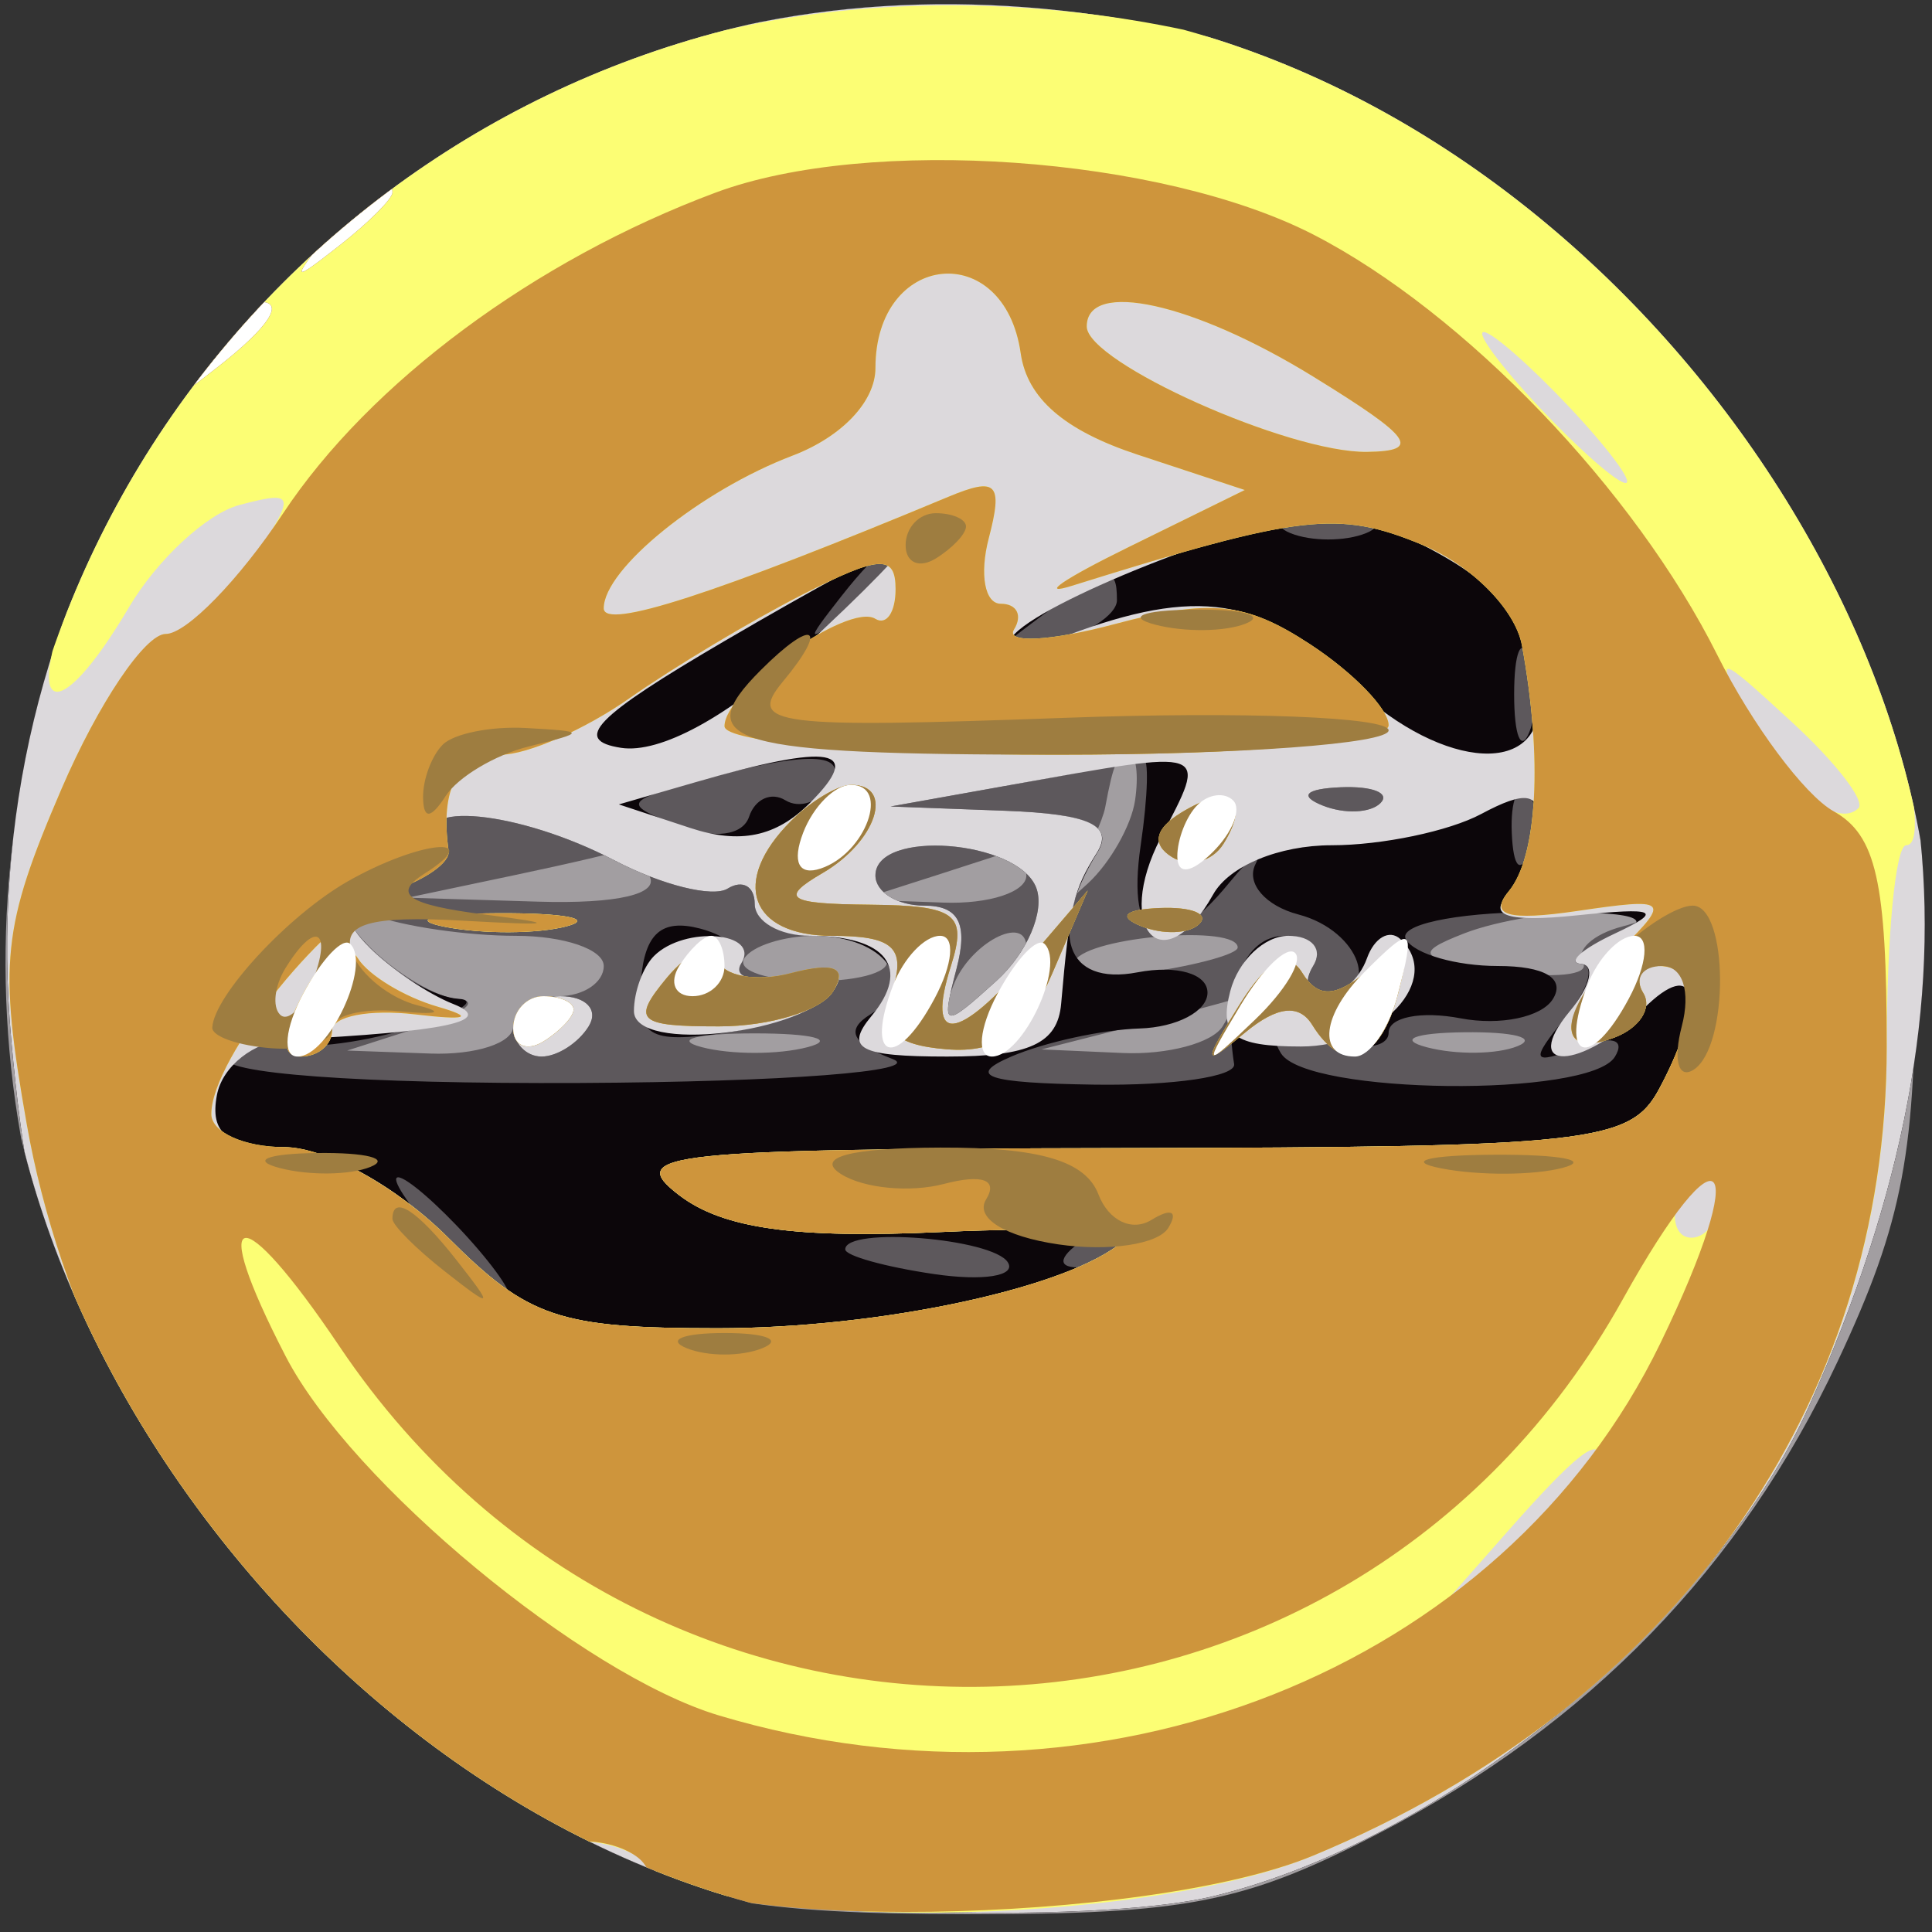 <svg width="64" height="64" viewBox="0 0 64 64" fill="none" xmlns="http://www.w3.org/2000/svg">
<rect x="0" y="0" width="64" height="64" fill="#333333" stroke="none"/>
<g clip-path="url(#clip0_1_62)">
<path fill-rule="evenodd" clip-rule="evenodd" d="M21.332 1.79C-5.456 11.362 -7.233 48.491 18.5 60.973C22.584 62.954 25.058 63.4 32 63.409C39.303 63.417 41.234 63.038 45.717 60.71C52.624 57.122 57.678 51.915 60.88 45.086C63.051 40.458 63.489 38.128 63.436 31.5C63.363 22.448 61.358 17.114 55.418 10.175C47.951 1.452 32.747 -2.288 21.332 1.79Z" fill="#A29EA1"/>
<path fill-rule="evenodd" clip-rule="evenodd" d="M21.332 1.79C7.343 6.789 -0.956 19.735 0.376 34.482C1.057 42.023 2.268 45.087 6.843 50.849C11.211 56.35 13.399 58.384 16.517 59.84C17.883 60.478 20.08 61.502 21.4 62.116C24.111 63.376 36.089 63.815 40.226 62.806C47.941 60.925 56.764 53.662 59.919 46.596C66.213 32.5 64.81 21.147 55.418 10.175C47.951 1.452 32.747 -2.288 21.332 1.79ZM37.601 26.51C37.479 27.341 36.778 28.578 36.043 29.26C34.96 30.265 34.874 30.216 35.588 29C36.073 28.175 36.533 27.163 36.61 26.75C36.889 25.257 37.007 25 37.412 25C37.638 25 37.723 25.68 37.601 26.51ZM21.5 29C21.88 29.614 20.456 29.949 17.809 29.868L13.5 29.737L17 29C18.925 28.595 20.586 28.204 20.691 28.132C20.796 28.059 21.16 28.45 21.5 29ZM34 29C34 29.55 32.763 29.955 31.25 29.9L28.5 29.801L31 29C32.375 28.56 33.612 28.155 33.75 28.1C33.888 28.045 34 28.45 34 29ZM17.082 31C18.687 31 20 31.45 20 32C20 32.55 19.325 33 18.5 33C17.675 33 17 33.45 17 34C17 34.55 15.762 34.955 14.25 34.9L11.5 34.801L14 34C15.375 33.56 15.905 33.155 15.179 33.1C14.452 33.045 13.102 32.238 12.179 31.306C10.606 29.719 10.616 29.656 12.332 30.306C13.339 30.688 15.477 31 17.082 31ZM53.738 30.692C52.769 30.945 52.182 31.486 52.435 31.895C52.688 32.304 51.457 32.427 49.699 32.169C46.958 31.767 46.788 31.589 48.502 30.92C49.601 30.491 51.625 30.161 53 30.186C54.649 30.216 54.9 30.389 53.738 30.692ZM29.345 31.75C29.6 32.163 28.545 32.5 27 32.5C25.455 32.5 24.4 32.163 24.655 31.75C24.909 31.337 25.965 31 27 31C28.035 31 29.091 31.337 29.345 31.75ZM34 31.378C34 31.585 33.315 32.324 32.477 33.019C31.204 34.076 31.057 34.014 31.584 32.641C32.122 31.24 34 30.257 34 31.378ZM41 31.387C41 31.599 39.674 31.968 38.053 32.206C36.432 32.443 35.333 32.27 35.612 31.819C36.107 31.017 41 30.625 41 31.387ZM40.5 34C40.16 34.55 38.671 34.947 37.191 34.882L34.5 34.763L37.5 34C39.15 33.58 40.639 33.183 40.809 33.118C40.979 33.053 40.84 33.45 40.5 34ZM26.75 34.689C25.788 34.941 24.212 34.941 23.25 34.689C22.288 34.438 23.075 34.232 25 34.232C26.925 34.232 27.712 34.438 26.75 34.689ZM50.269 34.656C49.592 34.93 48.242 34.947 47.269 34.693C46.296 34.439 46.85 34.215 48.5 34.195C50.15 34.175 50.946 34.382 50.269 34.656Z" fill="#5D585C"/>
<path fill-rule="evenodd" clip-rule="evenodd" d="M21.332 1.79C7.343 6.789 -0.956 19.735 0.376 34.482C1.057 42.023 2.268 45.087 6.843 50.849C11.211 56.35 13.399 58.384 16.517 59.84C17.883 60.478 20.08 61.502 21.4 62.116C24.111 63.376 36.089 63.815 40.226 62.806C47.941 60.925 56.764 53.662 59.919 46.596C66.213 32.5 64.81 21.147 55.418 10.175C47.951 1.452 32.747 -2.288 21.332 1.79ZM45.25 17.662C44.563 17.94 43.438 17.94 42.75 17.662C42.063 17.385 42.625 17.158 44 17.158C45.375 17.158 45.938 17.385 45.25 17.662ZM30 18.378C30 18.585 29.212 19.373 28.25 20.128C26.664 21.371 26.629 21.336 27.872 19.75C29.179 18.084 30 17.555 30 18.378ZM37 19.883C37 20.369 35.987 21.022 34.75 21.334C32.577 21.881 32.566 21.851 34.441 20.45C36.705 18.759 37 18.693 37 19.883ZM50.662 24.25C50.385 24.938 50.158 24.375 50.158 23C50.158 21.625 50.385 21.063 50.662 21.75C50.94 22.438 50.94 23.563 50.662 24.25ZM27.49 26.016C27.144 26.575 26.481 26.797 26.016 26.51C25.551 26.223 25.011 26.466 24.816 27.051C24.606 27.682 23.656 27.805 22.481 27.353C20.635 26.644 20.67 26.545 23 25.896C26.76 24.848 28.188 24.887 27.49 26.016ZM37.787 28C37.294 31.356 38.549 31.892 40.714 29.25C41.503 28.288 41.895 28.011 41.585 28.636C41.276 29.261 41.917 30.007 43.011 30.293C45.069 30.831 45.814 33 43.941 33C43.359 33 43.16 32.55 43.5 32C43.84 31.45 43.416 31 42.559 31C41.204 31 40.494 32.797 40.882 35.25C40.947 35.663 38.862 35.968 36.25 35.93C32.676 35.877 31.995 35.647 33.5 35C34.6 34.527 36.513 34.109 37.75 34.07C38.987 34.032 40 33.498 40 32.883C40 32.255 38.986 31.961 37.68 32.21C35.293 32.667 34.706 30.903 36.356 28.232C36.904 27.346 36.05 26.96 33.309 26.858L29.5 26.716L33.5 26C35.7 25.606 37.664 25.22 37.863 25.142C38.063 25.064 38.029 26.35 37.787 28ZM45.729 26.604C45.397 26.936 44.534 26.972 43.813 26.683C43.015 26.364 43.252 26.127 44.417 26.079C45.471 26.036 46.061 26.272 45.729 26.604ZM50.683 28.188C50.364 28.985 50.127 28.748 50.079 27.583C50.036 26.529 50.272 25.939 50.604 26.271C50.936 26.603 50.972 27.466 50.683 28.188ZM20.354 28.501C21.924 29.32 23.611 29.74 24.104 29.436C24.597 29.131 25 29.359 25 29.941C25 30.523 25.873 31 26.941 31C29.316 31 30.471 32.591 28.833 33.603C27.996 34.12 28.218 34.568 29.566 35.08C30.63 35.485 25.97 35.842 19.211 35.875C11.935 35.91 7.155 35.558 7.493 35.011C7.807 34.503 8.612 34.291 9.282 34.539C9.952 34.787 11.85 34.581 13.5 34.081C15.15 33.581 15.905 33.133 15.179 33.086C14.452 33.039 13.213 32.356 12.426 31.568C11.183 30.326 11.261 30.052 13.011 29.496C14.121 29.144 14.771 28.438 14.456 27.928C13.568 26.493 17.175 26.843 20.354 28.501ZM34.326 29.406C34.622 30.179 34.027 31.571 33.002 32.498C31.237 34.096 31.168 34.074 31.686 32.092C32.075 30.606 31.765 30 30.617 30C29.727 30 29 29.55 29 29C29 27.458 33.716 27.817 34.326 29.406ZM14.762 30.707C16.006 30.946 17.806 30.937 18.762 30.687C19.718 30.437 18.7 30.241 16.5 30.252C14.3 30.263 13.518 30.468 14.762 30.707ZM21.232 32.47C21.077 34.344 21.466 34.585 24.038 34.208C25.681 33.967 27.314 33.3 27.669 32.727C28.074 32.071 27.512 31.894 26.155 32.249C24.968 32.56 24.218 32.457 24.487 32.02C24.757 31.584 24.175 31.018 23.195 30.761C21.919 30.428 21.361 30.914 21.232 32.47ZM53.5 31.017C52.4 31.48 51.893 31.891 52.372 31.93C52.852 31.968 52.627 32.759 51.872 33.687C50.667 35.17 50.719 35.292 52.302 34.699C53.384 34.293 53.86 34.418 53.493 35.011C52.656 36.366 43.282 36.266 42.434 34.893C41.973 34.148 42.445 34.006 43.875 34.46C45.044 34.831 46 34.717 46 34.206C46 33.695 47.072 33.482 48.383 33.733C49.693 33.983 51.07 33.696 51.442 33.094C51.863 32.413 51.173 32 49.618 32C48.243 32 46.875 31.607 46.578 31.126C46.281 30.646 48.167 30.235 50.769 30.213C54.225 30.185 54.961 30.401 53.5 31.017ZM17 34C17 34.55 17.423 35 17.941 35C18.459 35 19.16 34.55 19.5 34C19.84 33.45 19.416 33 18.559 33C17.702 33 17 33.45 17 34ZM15.5 41C16.495 42.1 17.085 43 16.81 43C16.535 43 15.495 42.1 14.5 41C13.505 39.9 12.915 39 13.19 39C13.465 39 14.505 39.9 15.5 41ZM37.5 41C37.16 41.55 36.346 41.993 35.691 41.985C34.975 41.975 35.099 41.582 36 41C37.921 39.758 38.267 39.758 37.5 41ZM33.388 41.819C33.667 42.27 32.568 42.443 30.947 42.206C29.326 41.968 28 41.599 28 41.387C28 40.625 32.893 41.017 33.388 41.819Z" fill="#0C060A"/>
<path fill-rule="evenodd" clip-rule="evenodd" d="M21.332 1.79C7.343 6.789 -0.956 19.735 0.376 34.482C1.057 42.023 2.268 45.087 6.843 50.849C11.211 56.35 13.399 58.384 16.517 59.84C17.883 60.478 20.08 61.502 21.4 62.116C24.111 63.376 36.089 63.815 40.226 62.806C47.941 60.925 56.764 53.662 59.919 46.596C66.213 32.5 64.81 21.147 55.418 10.175C47.951 1.452 32.747 -2.288 21.332 1.79ZM47.316 18.15C49.965 19.544 50.964 20.934 50.985 23.25C51.007 25.834 47.515 25.425 44.591 22.5C41.865 19.774 39.641 19.43 35.315 21.063C33.212 21.857 32.784 21.838 33.625 20.988C34.84 19.759 41.671 17.115 43.816 17.044C44.539 17.02 46.114 17.517 47.316 18.15ZM26.519 21.546C24.111 23.752 21.863 24.972 20.574 24.773C18.95 24.522 19.695 23.754 24 21.236C27.025 19.466 29.7 18.015 29.945 18.009C30.19 18.004 28.649 19.596 26.519 21.546ZM26.826 26.603C25.705 27.724 24.513 27.971 22.862 27.426L20.5 26.647L23 25.923C27.571 24.6 28.639 24.789 26.826 26.603ZM38.453 27.75C36.876 30.787 38.534 32.584 40.188 29.629C40.716 28.685 42.368 28 44.115 28C45.774 28 48.002 27.534 49.066 26.965C50.529 26.182 51 26.255 51 27.265C51 27.999 50.536 29.064 49.969 29.631C49.26 30.34 49.964 30.557 52.219 30.324C54.879 30.049 55.121 30.162 53.5 30.922C52.4 31.438 51.893 31.891 52.372 31.93C52.852 31.968 52.685 32.675 52 33.5C50.316 35.529 52.39 35.468 54.429 33.429C56.229 31.629 56.534 33.133 54.965 36.066C54.006 37.858 52.699 38.002 37.215 38.032C22.008 38.061 20.68 38.202 22.5 39.593C23.95 40.701 26.345 41.036 31.205 40.811C34.892 40.64 37.592 40.776 37.205 41.114C35.433 42.656 29.18 44 23.774 44C18.521 44 17.505 43.659 14.846 41C13.115 39.269 10.79 38 9.35 38C7.521 38 6.943 37.537 7.187 36.269C7.37 35.317 8.415 34.494 9.51 34.44C14.758 34.181 16.444 33.82 15.018 33.26C14.203 32.94 12.964 32.107 12.265 31.408C11.237 30.38 11.38 30.014 13.011 29.496C14.121 29.144 14.771 28.438 14.456 27.928C13.568 26.493 17.175 26.843 20.354 28.501C21.924 29.32 23.611 29.74 24.104 29.436C24.597 29.131 25 29.359 25 29.941C25 30.523 25.825 31 26.833 31C29.374 31 30.19 32.066 28.869 33.658C27.972 34.739 28.461 35 31.378 35C34.103 35 35.038 34.567 35.152 33.25C35.436 29.991 35.552 29.502 36.335 28.25C36.906 27.339 36.085 26.962 33.309 26.858L29.5 26.716L33.5 26C40.172 24.805 40.012 24.749 38.453 27.75ZM45.729 26.604C45.397 26.936 44.534 26.972 43.813 26.683C43.015 26.364 43.252 26.127 44.417 26.079C45.471 26.036 46.061 26.272 45.729 26.604ZM34.326 29.406C34.622 30.179 34.027 31.571 33.002 32.498C31.237 34.096 31.168 34.074 31.686 32.092C32.075 30.606 31.765 30 30.617 30C29.727 30 29 29.55 29 29C29 27.458 33.716 27.817 34.326 29.406ZM14.762 30.707C16.006 30.946 17.806 30.937 18.762 30.687C19.718 30.437 18.7 30.241 16.5 30.252C14.3 30.263 13.518 30.468 14.762 30.707ZM21.667 31.667C21.3 32.033 21 32.855 21 33.493C21 34.908 26.727 34.25 27.669 32.727C28.074 32.071 27.512 31.894 26.155 32.249C24.968 32.56 24.249 32.405 24.558 31.907C25.2 30.868 22.675 30.658 21.667 31.667ZM40.754 32.833C40.373 34.291 40.852 34.667 43.094 34.667C45.761 34.667 47.828 32.431 46.387 31.107C46.023 30.773 45.525 31.063 45.28 31.75C45.034 32.438 44.394 33 43.858 33C43.321 33 43.16 32.55 43.5 32C43.84 31.45 43.469 31 42.676 31C41.882 31 41.018 31.825 40.754 32.833ZM17 34C17 34.55 17.423 35 17.941 35C18.459 35 19.16 34.55 19.5 34C19.84 33.45 19.416 33 18.559 33C17.702 33 17 33.45 17 34Z" fill="#DCD9DC"/>
<path fill-rule="evenodd" clip-rule="evenodd" d="M21.332 1.79C12.649 4.893 5.923 11.154 2.518 19.304C0.687 23.685 1.845 24.224 4.27 20.12C5.205 18.537 6.857 17.009 7.939 16.726C9.798 16.24 9.82 16.345 8.339 18.606C7.476 19.923 6.202 21 5.508 21C4.814 21 3.253 23.309 2.039 26.13C0.067 30.716 -0.056 31.896 0.886 37.24C1.95 43.286 5.027 49.425 9.284 54C12.424 57.374 17.608 61 19.293 61C20.048 61 20.978 61.312 21.359 61.692C23.686 64.02 37.697 63.879 43.5 61.47C55.414 56.525 62.5 46.559 62.5 34.75C62.5 31.038 62.79 28 63.145 28C64.085 28 62.59 22.045 60.594 17.84C57.75 11.845 52.279 6.284 46.397 3.406C39.043 -0.192 28.74 -0.856 21.332 1.79ZM33.812 11.703C34.025 13.192 35.255 14.259 37.679 15.059L41.234 16.232L37.367 18.133C35.24 19.178 34.4 19.752 35.5 19.408C43.096 17.034 44.323 16.891 47.12 18.05C48.743 18.722 50.198 20.19 50.416 21.377C51.106 25.129 50.931 28.378 49.977 29.527C49.314 30.327 49.961 30.513 52.241 30.178C55.258 29.735 55.339 29.804 53.717 31.426C51.603 33.54 51.482 35.136 53.494 34.364C54.316 34.048 54.74 33.388 54.435 32.895C54.131 32.403 54.359 32 54.941 32C56.284 32 56.293 33.584 54.965 36.066C54.006 37.858 52.699 38.002 37.215 38.032C22.008 38.061 20.68 38.202 22.5 39.593C23.95 40.701 26.345 41.036 31.205 40.811C34.892 40.64 37.592 40.776 37.205 41.114C35.433 42.656 29.18 44 23.774 44C18.521 44 17.505 43.659 14.846 41C13.164 39.317 10.782 38 9.423 38C8.09 38 7 37.507 7 36.904C7 35.027 10.956 30.149 13.006 29.498C14.08 29.157 14.915 28.568 14.861 28.189C14.567 26.121 15.177 25 16.596 25C17.473 25 19.386 24.16 20.846 23.134C22.306 22.108 24.887 20.561 26.583 19.695C29.136 18.392 29.667 18.361 29.667 19.517C29.667 20.284 29.365 20.726 28.996 20.498C28.099 19.943 24 22.863 24 24.057C24 24.591 28.774 25 35 25C41.494 25 46 24.6 46 24.023C46 23.486 44.83 22.28 43.401 21.343C41.269 19.946 40.105 19.826 36.933 20.672C34.805 21.24 33.301 21.321 33.591 20.852C33.881 20.384 33.684 20 33.153 20C32.622 20 32.442 19.024 32.754 17.831C33.232 16.003 33.021 15.788 31.411 16.459C23.677 19.683 20 20.873 20 20.151C20 18.848 23.212 16.25 26.252 15.094C27.888 14.472 29 13.298 29 12.191C29 8.333 33.268 7.899 33.812 11.703ZM43.5 12.474C46.79 14.5 47.107 14.943 45.284 14.969C42.701 15.005 36 12.007 36 10.815C36 9.249 39.532 10.03 43.5 12.474ZM52 13.5C53.292 14.875 54.124 16 53.849 16C53.574 16 52.292 14.875 51 13.5C49.708 12.125 48.876 11 49.151 11C49.426 11 50.708 12.125 52 13.5ZM61.563 26.771C60.845 27.488 59.076 26.015 57.87 23.694C56.782 21.602 56.851 21.613 59.36 23.921C60.808 25.252 61.799 26.535 61.563 26.771ZM26.2 27.2C24.194 29.206 24.839 31 27.567 31C29.575 31 30.011 31.389 29.569 32.782C29.145 34.118 29.591 34.613 31.352 34.758C33.055 34.899 34.021 34.204 34.866 32.226L36.032 29.5L34.106 31.75C31.721 34.535 30.663 34.637 31.5 32C32.047 30.278 31.674 29.996 28.817 29.97C26.079 29.944 25.806 29.761 27.25 28.92C29.035 27.88 29.647 26 28.2 26C27.76 26 26.86 26.54 26.2 27.2ZM39.114 26.929C38.255 27.461 38.152 27.976 38.824 28.391C39.395 28.744 40.163 28.545 40.531 27.95C41.449 26.464 40.719 25.938 39.114 26.929ZM14.762 30.707C16.006 30.946 17.806 30.937 18.762 30.687C19.718 30.437 18.7 30.241 16.5 30.252C14.3 30.263 13.518 30.468 14.762 30.707ZM37.813 30.683C38.534 30.972 39.397 30.936 39.729 30.604C40.061 30.272 39.471 30.036 38.417 30.079C37.252 30.127 37.015 30.364 37.813 30.683ZM10.072 32.865C9.322 34.267 9.285 35 9.965 35C10.534 35 11 34.612 11 34.139C11 33.665 12.238 33.424 13.75 33.603C15.465 33.806 15.747 33.71 14.5 33.348C13.4 33.03 12.211 32.31 11.857 31.749C11.491 31.167 10.725 31.646 10.072 32.865ZM22.091 32.39C20.913 33.81 21.116 34 23.819 34C25.503 34 27.204 33.479 27.597 32.842C28.085 32.053 27.642 31.86 26.204 32.236C25.045 32.54 23.945 32.336 23.761 31.784C23.577 31.232 22.826 31.505 22.091 32.39ZM41.055 33.29C39.822 35.27 39.843 35.365 41.25 34.201C42.306 33.329 43.035 33.247 43.47 33.951C44.497 35.613 45.72 35.178 46.305 32.943C46.758 31.209 46.608 31.081 45.345 32.129C44.234 33.051 43.665 33.076 43.139 32.226C42.668 31.463 41.971 31.82 41.055 33.29ZM17 34.059C17 34.641 17.45 34.84 18 34.5C18.55 34.16 19 33.684 19 33.441C19 33.198 18.55 33 18 33C17.45 33 17 33.477 17 34.059ZM57 39.5C57 40.325 56.564 41 56.031 41C55.499 41 55.322 40.325 55.638 39.5C55.955 38.675 56.391 38 56.607 38C56.823 38 57 38.675 57 39.5ZM53 48.326C53 48.505 51.763 49.742 50.25 51.076L47.5 53.5L49.924 50.75C52.19 48.18 53 47.541 53 48.326Z" fill="#FCFE74"/>
<path fill-rule="evenodd" clip-rule="evenodd" d="M23.703 6.381C17.718 8.612 12.245 12.672 9.376 17.009C7.923 19.204 6.174 21 5.49 21C4.806 21 3.253 23.309 2.039 26.13C0.067 30.716 -0.056 31.896 0.886 37.24C1.95 43.286 5.027 49.425 9.284 54C12.5 57.456 17.622 61 19.4 61C20.215 61 21.102 61.356 21.371 61.791C22.739 64.005 37.924 63.785 43.5 61.47C55.445 56.512 62.5 46.564 62.5 34.68C62.5 29.213 62.151 27.664 60.743 26.876C59.777 26.335 58.041 24.004 56.887 21.696C54.153 16.23 48.509 10.351 43.529 7.782C38.47 5.172 28.781 4.488 23.703 6.381ZM10.872 7.75C9.629 9.336 9.664 9.371 11.25 8.128C12.213 7.373 13 6.585 13 6.378C13 5.555 12.179 6.084 10.872 7.75ZM33.812 11.703C34.025 13.192 35.255 14.259 37.679 15.059L41.234 16.232L37.367 18.133C35.24 19.178 34.4 19.752 35.5 19.408C43.096 17.034 44.323 16.891 47.12 18.05C48.743 18.722 50.198 20.19 50.416 21.377C51.106 25.129 50.931 28.378 49.977 29.527C49.314 30.327 49.961 30.513 52.241 30.178C55.258 29.735 55.339 29.804 53.717 31.426C51.603 33.54 51.482 35.136 53.494 34.364C54.316 34.048 54.74 33.388 54.435 32.895C54.131 32.403 54.359 32 54.941 32C56.284 32 56.293 33.584 54.965 36.066C54.006 37.858 52.699 38.002 37.215 38.032C22.008 38.061 20.68 38.202 22.5 39.593C23.95 40.701 26.345 41.036 31.205 40.811C34.892 40.64 37.592 40.776 37.205 41.114C35.433 42.656 29.18 44 23.774 44C18.521 44 17.505 43.659 14.846 41C13.164 39.317 10.782 38 9.423 38C8.09 38 7 37.507 7 36.904C7 35.027 10.956 30.149 13.006 29.498C14.08 29.157 14.915 28.568 14.861 28.189C14.567 26.121 15.177 25 16.596 25C17.473 25 19.386 24.16 20.846 23.134C22.306 22.108 24.887 20.561 26.583 19.695C29.136 18.392 29.667 18.361 29.667 19.517C29.667 20.284 29.365 20.726 28.996 20.498C28.099 19.943 24 22.863 24 24.057C24 24.591 28.774 25 35 25C41.494 25 46 24.6 46 24.023C46 23.486 44.83 22.28 43.401 21.343C41.269 19.946 40.105 19.826 36.933 20.672C34.805 21.24 33.301 21.321 33.591 20.852C33.881 20.384 33.684 20 33.153 20C32.622 20 32.442 19.024 32.754 17.831C33.232 16.003 33.021 15.788 31.411 16.459C23.677 19.683 20 20.873 20 20.151C20 18.848 23.212 16.25 26.252 15.094C27.888 14.472 29 13.298 29 12.191C29 8.333 33.268 7.899 33.812 11.703ZM6.872 11.75C5.629 13.336 5.664 13.371 7.25 12.128C8.916 10.821 9.445 10 8.622 10C8.415 10 7.627 10.787 6.872 11.75ZM43.5 12.474C46.79 14.5 47.107 14.943 45.284 14.969C42.701 15.005 36 12.007 36 10.815C36 9.249 39.532 10.03 43.5 12.474ZM26.2 27.2C24.194 29.206 24.839 31 27.567 31C29.575 31 30.011 31.389 29.569 32.782C29.145 34.118 29.591 34.613 31.352 34.758C33.055 34.899 34.021 34.204 34.866 32.226L36.032 29.5L34.106 31.75C31.721 34.535 30.663 34.637 31.5 32C32.047 30.278 31.674 29.996 28.817 29.97C26.079 29.944 25.806 29.761 27.25 28.92C29.035 27.88 29.647 26 28.2 26C27.76 26 26.86 26.54 26.2 27.2ZM39.114 26.929C38.255 27.461 38.152 27.976 38.824 28.391C39.395 28.744 40.163 28.545 40.531 27.95C41.449 26.464 40.719 25.938 39.114 26.929ZM14.762 30.707C16.006 30.946 17.806 30.937 18.762 30.687C19.718 30.437 18.7 30.241 16.5 30.252C14.3 30.263 13.518 30.468 14.762 30.707ZM37.813 30.683C38.534 30.972 39.397 30.936 39.729 30.604C40.061 30.272 39.471 30.036 38.417 30.079C37.252 30.127 37.015 30.364 37.813 30.683ZM10.072 32.865C9.322 34.267 9.285 35 9.965 35C10.534 35 11 34.612 11 34.139C11 33.665 12.238 33.424 13.75 33.603C15.465 33.806 15.747 33.71 14.5 33.348C13.4 33.03 12.211 32.31 11.857 31.749C11.491 31.167 10.725 31.646 10.072 32.865ZM22.091 32.39C20.913 33.81 21.116 34 23.819 34C25.503 34 27.204 33.479 27.597 32.842C28.085 32.053 27.642 31.86 26.204 32.236C25.045 32.54 23.945 32.336 23.761 31.784C23.577 31.232 22.826 31.505 22.091 32.39ZM41.055 33.29C39.822 35.27 39.843 35.365 41.25 34.201C42.306 33.329 43.035 33.247 43.47 33.951C44.497 35.613 45.72 35.178 46.305 32.943C46.758 31.209 46.608 31.081 45.345 32.129C44.234 33.051 43.665 33.076 43.139 32.226C42.668 31.463 41.971 31.82 41.055 33.29ZM17 34.059C17 34.641 17.45 34.84 18 34.5C18.55 34.16 19 33.684 19 33.441C19 33.198 18.55 33 18 33C17.45 33 17 33.477 17 34.059ZM55.008 44.484C49.759 55.326 36.418 60.602 23.807 56.824C19.305 55.475 11.624 49.108 9.466 44.935C6.839 39.855 7.921 39.657 11.25 44.608C21.798 60.297 44.633 59.456 53.756 43.042C57.071 37.078 58.048 38.203 55.008 44.484Z" fill="#CE953C"/>
<path fill-rule="evenodd" clip-rule="evenodd" d="M10.872 7.75C9.629 9.336 9.664 9.371 11.25 8.128C12.213 7.373 13 6.585 13 6.378C13 5.555 12.179 6.084 10.872 7.75ZM6.872 11.75C5.629 13.336 5.664 13.371 7.25 12.128C8.916 10.821 9.445 10 8.622 10C8.415 10 7.627 10.787 6.872 11.75ZM30 18.059C30 18.641 30.45 18.84 31 18.5C31.55 18.16 32 17.684 32 17.441C32 17.198 31.55 17 31 17C30.45 17 30 17.477 30 18.059ZM38.269 20.693C39.242 20.947 40.592 20.93 41.269 20.656C41.946 20.382 41.15 20.175 39.5 20.195C37.85 20.215 37.296 20.439 38.269 20.693ZM25.2 22.2C22.8 24.6 24.198 25 35 25C41.05 25 46 24.637 46 24.194C46 23.75 41.188 23.563 35.308 23.778C25.639 24.131 24.741 24.017 25.93 22.584C27.469 20.73 26.946 20.454 25.2 22.2ZM14.667 24.667C14.3 25.033 14.007 25.821 14.015 26.417C14.026 27.15 14.268 27.133 14.765 26.366C15.169 25.742 16.4 25.007 17.5 24.732C19.435 24.248 19.432 24.228 17.417 24.116C16.271 24.052 15.033 24.3 14.667 24.667ZM26.2 27.2C24.194 29.206 24.839 31 27.567 31C29.575 31 30.011 31.389 29.569 32.782C29.145 34.118 29.591 34.613 31.352 34.758C33.055 34.899 34.021 34.204 34.866 32.226L36.032 29.5L34.106 31.75C31.721 34.535 30.663 34.637 31.5 32C32.047 30.278 31.674 29.996 28.817 29.97C26.079 29.944 25.806 29.761 27.25 28.92C29.035 27.88 29.647 26 28.2 26C27.76 26 26.86 26.54 26.2 27.2ZM39.114 26.929C38.255 27.461 38.152 27.976 38.824 28.391C39.395 28.744 40.163 28.545 40.531 27.95C41.449 26.464 40.719 25.938 39.114 26.929ZM11.5 29.208C9.54 30.332 7.095 32.975 7.032 34.037C7.014 34.333 7.9 34.642 9 34.725C10.1 34.808 11 34.516 11 34.077C11 33.637 12.012 33.378 13.25 33.501C14.488 33.624 14.751 33.535 13.835 33.304C12.919 33.072 11.943 32.294 11.667 31.574C11.294 30.603 12.242 30.325 15.332 30.499C18.358 30.669 18.557 30.613 16.057 30.295C13.504 29.97 12.987 29.62 14.057 28.943C16.156 27.615 13.864 27.852 11.5 29.208ZM37.813 30.683C38.534 30.972 39.397 30.936 39.729 30.604C40.061 30.272 39.471 30.036 38.417 30.079C37.252 30.127 37.015 30.364 37.813 30.683ZM53.571 31.571C51.582 33.561 51.539 35.114 53.494 34.364C54.316 34.048 54.74 33.388 54.435 32.895C54.131 32.403 54.411 32 55.058 32C55.741 32 56.014 32.838 55.71 34.001C55.422 35.102 55.595 35.751 56.093 35.442C57.287 34.705 57.268 30 56.071 30C55.561 30 54.436 30.707 53.571 31.571ZM10.345 32.543C10.019 33.392 9.538 33.872 9.276 33.61C9.014 33.348 9.096 32.653 9.459 32.067C10.445 30.471 11.021 30.781 10.345 32.543ZM22.091 32.39C20.913 33.81 21.116 34 23.819 34C25.503 34 27.204 33.479 27.597 32.842C28.085 32.053 27.642 31.86 26.204 32.236C25.045 32.54 23.945 32.336 23.761 31.784C23.577 31.232 22.826 31.505 22.091 32.39ZM41.055 33.29C39.822 35.27 39.843 35.365 41.25 34.201C42.306 33.329 43.035 33.247 43.47 33.951C44.497 35.613 45.72 35.178 46.305 32.943C46.758 31.209 46.608 31.081 45.345 32.129C44.234 33.051 43.665 33.076 43.139 32.226C42.668 31.463 41.971 31.82 41.055 33.29ZM17 34.059C17 34.641 17.45 34.84 18 34.5C18.55 34.16 19 33.684 19 33.441C19 33.198 18.55 33 18 33C17.45 33 17 33.477 17 34.059ZM9.269 38.693C10.242 38.947 11.592 38.93 12.269 38.656C12.946 38.382 12.15 38.175 10.5 38.195C8.85 38.215 8.296 38.439 9.269 38.693ZM27.861 38.893C28.609 39.367 30.142 39.514 31.267 39.22C32.542 38.887 33.069 39.079 32.667 39.73C32.288 40.343 33.277 40.96 35.054 41.221C36.723 41.466 38.363 41.222 38.699 40.679C39.041 40.124 38.8 40.006 38.147 40.409C37.497 40.811 36.722 40.438 36.386 39.563C35.96 38.453 34.441 38.004 31.143 38.015C28.152 38.025 26.984 38.337 27.861 38.893ZM47.762 38.707C49.006 38.946 50.806 38.937 51.762 38.687C52.718 38.437 51.7 38.241 49.5 38.252C47.3 38.263 46.518 38.468 47.762 38.707ZM13 40.378C13 40.585 13.787 41.373 14.75 42.128C16.336 43.371 16.371 43.336 15.128 41.75C13.821 40.084 13 39.555 13 40.378ZM22.75 44.662C23.438 44.94 24.563 44.94 25.25 44.662C25.938 44.385 25.375 44.158 24 44.158C22.625 44.158 22.063 44.385 22.75 44.662Z" fill="#9E7D40"/>
<path fill-rule="evenodd" clip-rule="evenodd" d="M10.872 7.75C9.629 9.336 9.664 9.371 11.25 8.128C12.213 7.373 13 6.585 13 6.378C13 5.555 12.179 6.084 10.872 7.75ZM6.872 11.75C5.629 13.336 5.664 13.371 7.25 12.128C8.916 10.821 9.445 10 8.622 10C8.415 10 7.627 10.787 6.872 11.75ZM26.606 27.584C26.233 28.557 26.456 29.015 27.187 28.771C28.682 28.273 29.505 26 28.19 26C27.653 26 26.941 26.713 26.606 27.584ZM39.667 26.667C39.3 27.033 39 27.798 39 28.367C39 28.993 39.466 28.934 40.183 28.217C40.834 27.566 41.134 26.801 40.85 26.517C40.566 26.233 40.033 26.3 39.667 26.667ZM10.046 32.914C9.432 34.062 9.347 35 9.858 35C10.886 35 12.304 31.971 11.605 31.271C11.361 31.028 10.66 31.767 10.046 32.914ZM22.5 32C22.16 32.55 22.359 33 22.941 33C23.523 33 24 32.55 24 32C24 31.45 23.802 31 23.559 31C23.316 31 22.84 31.45 22.5 32ZM29.583 32.643C28.631 35.126 29.681 35.465 30.954 33.086C31.568 31.938 31.653 31 31.142 31C30.632 31 29.93 31.739 29.583 32.643ZM33.046 32.914C32.432 34.062 32.347 35 32.858 35C33.886 35 35.304 31.971 34.605 31.271C34.361 31.028 33.66 31.767 33.046 32.914ZM41.1 33.295C39.835 35.402 39.857 35.423 41.579 33.774C42.57 32.824 43.166 31.832 42.903 31.569C42.64 31.306 41.829 32.083 41.1 33.295ZM45.2 32.2C43.789 33.611 43.632 35 44.883 35C45.369 35 46.002 34.1 46.29 33C46.9 30.666 46.804 30.596 45.2 32.2ZM52.583 32.643C51.631 35.126 52.681 35.465 53.954 33.086C54.568 31.938 54.653 31 54.142 31C53.632 31 52.93 31.739 52.583 32.643ZM17 34.059C17 34.641 17.45 34.84 18 34.5C18.55 34.16 19 33.684 19 33.441C19 33.198 18.55 33 18 33C17.45 33 17 33.477 17 34.059Z" fill="white"/>
</g>
<defs>
<clipPath id="clip0_1_62">
<rect width="64" height="64" rx="32" fill="white"/>
</clipPath>
</defs>
</svg>
